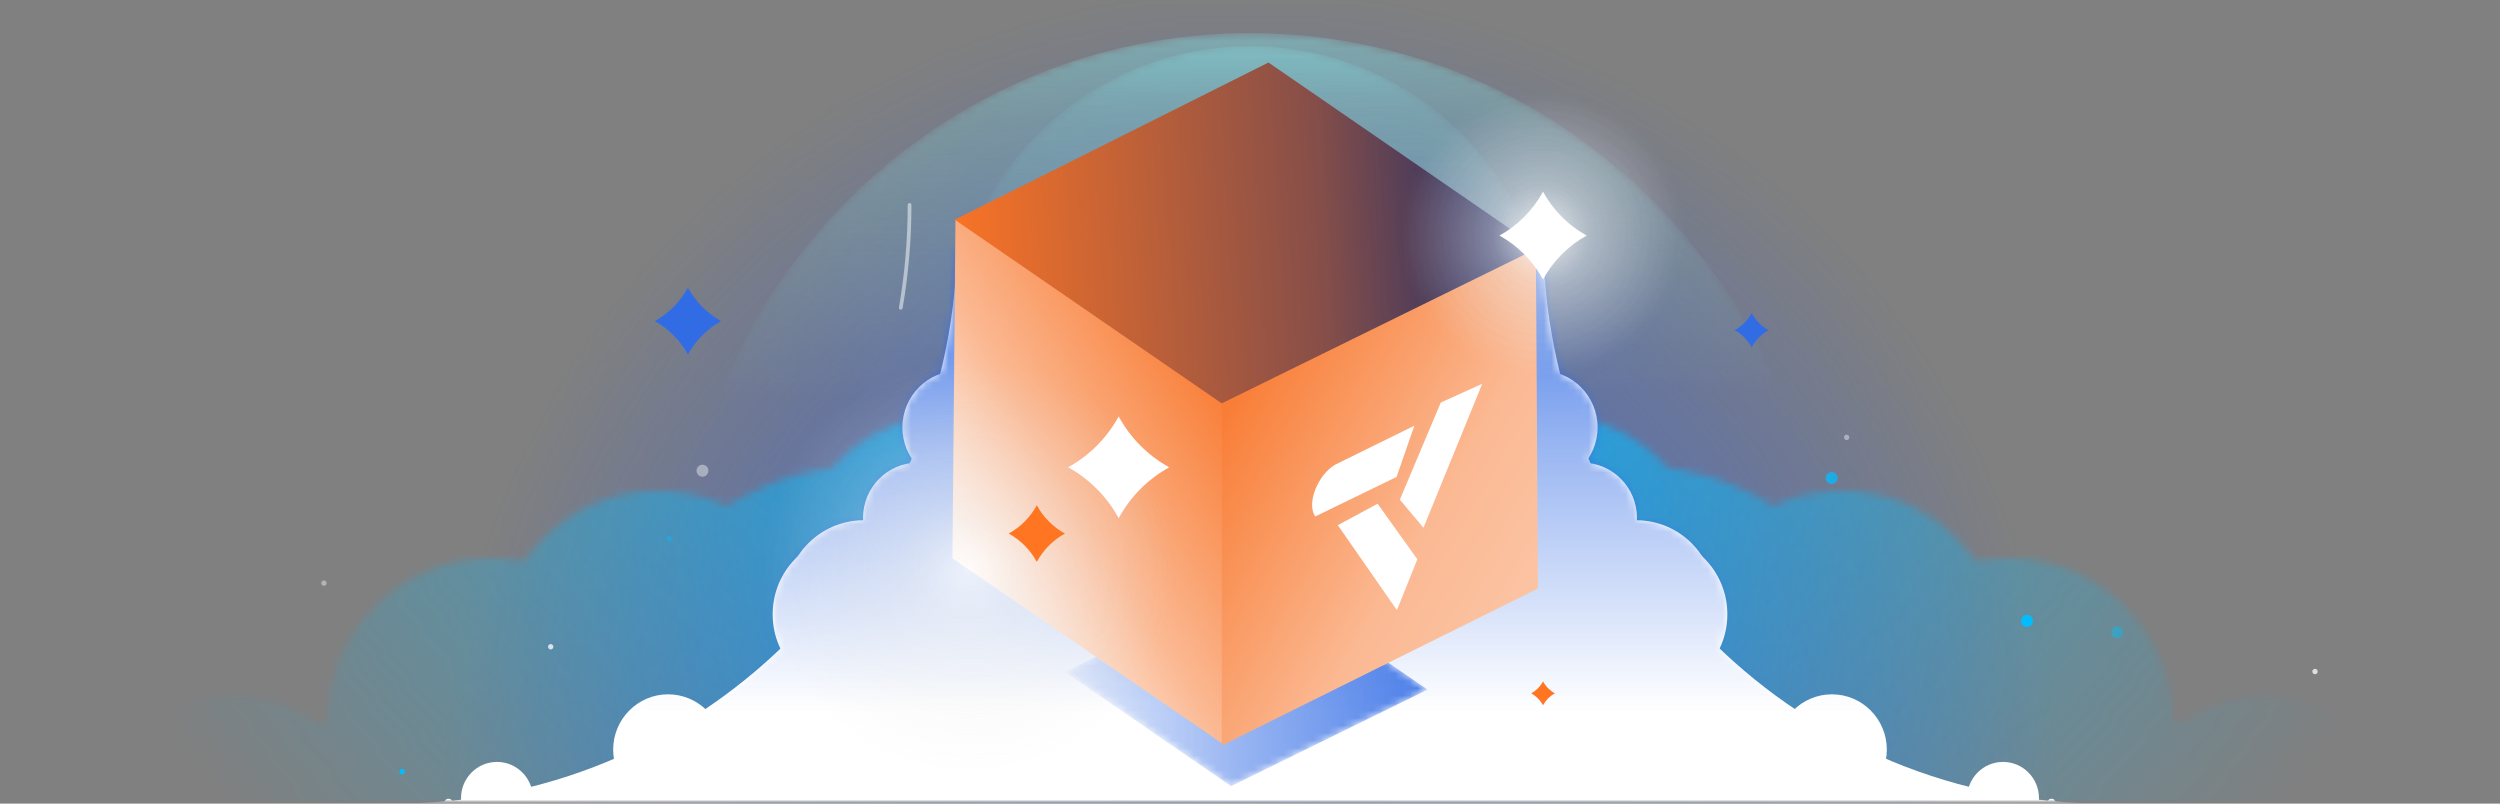 <svg width="336" height="108" viewBox="0 0 336 108" fill="none" xmlns="http://www.w3.org/2000/svg">
<rect x="0" y="0" width="336" height="108" fill="#808080" stroke="none"/>
<g clip-path="url(#clip0_65_10337)">
<mask id="mask0_65_10337" style="mask-type:luminance" maskUnits="userSpaceOnUse" x="0" y="0" width="336" height="108">
<path d="M336 0H0V108H336V0Z" fill="white"/>
</mask>
<g mask="url(#mask0_65_10337)">
<mask id="mask1_65_10337" style="mask-type:luminance" maskUnits="userSpaceOnUse" x="0" y="0" width="336" height="108">
<path d="M0 0H336V108H0V0Z" fill="white"/>
</mask>
<g mask="url(#mask1_65_10337)">
<g opacity="0.992">
<mask id="mask2_65_10337" style="mask-type:luminance" maskUnits="userSpaceOnUse" x="28" y="0" width="281" height="108">
<path d="M308.257 0V108H28.061V0H308.257Z" fill="url(#paint0_radial_65_10337)"/>
</mask>
<g mask="url(#mask2_65_10337)">
<path d="M308.257 0V108H28.061V0H308.257Z" fill="url(#paint1_radial_65_10337)"/>
</g>
</g>
<g opacity="0.246">
<mask id="mask3_65_10337" style="mask-type:luminance" maskUnits="userSpaceOnUse" x="127" y="6" width="82" height="82">
<path d="M208.479 46.988C208.479 69.504 190.356 87.756 168 87.756C145.644 87.756 127.521 69.504 127.521 46.988C127.521 24.472 145.644 6.22 168 6.22C190.356 6.22 208.479 24.472 208.479 46.988Z" fill="url(#paint2_linear_65_10337)"/>
</mask>
<g mask="url(#mask3_65_10337)">
<path d="M208.479 46.988C208.479 69.504 190.356 87.756 168 87.756C145.644 87.756 127.521 69.504 127.521 46.988C127.521 24.472 145.644 6.22 168 6.22C190.356 6.22 208.479 24.472 208.479 46.988Z" fill="url(#paint3_linear_65_10337)"/>
</g>
</g>
<g opacity="0.381">
<mask id="mask4_65_10337" style="mask-type:luminance" maskUnits="userSpaceOnUse" x="91" y="4" width="154" height="155">
<path d="M244.672 81.678C244.672 124.325 210.345 158.897 168 158.897C125.655 158.897 91.328 124.325 91.328 81.678C91.328 39.031 125.655 4.458 168 4.458C210.345 4.458 244.672 39.031 244.672 81.678Z" fill="url(#paint4_linear_65_10337)"/>
</mask>
<g mask="url(#mask4_65_10337)">
<path d="M244.672 81.678C244.672 124.325 210.345 158.897 168 158.897C125.655 158.897 91.328 124.325 91.328 81.678C91.328 39.031 125.655 4.458 168 4.458C210.345 4.458 244.672 39.031 244.672 81.678Z" fill="url(#paint5_linear_65_10337)"/>
</g>
</g>
<mask id="mask5_65_10337" style="mask-type:luminance" maskUnits="userSpaceOnUse" x="0" y="0" width="336" height="108">
<path d="M0 0H336V108H0V0Z" fill="white"/>
</mask>
<g mask="url(#mask5_65_10337)">
<mask id="mask6_65_10337" style="mask-type:alpha" maskUnits="userSpaceOnUse" x="14" y="55" width="137" height="53">
<mask id="mask7_65_10337" style="mask-type:luminance" maskUnits="userSpaceOnUse" x="0" y="0" width="336" height="108">
<path d="M0 0H336V108H0V0Z" fill="white"/>
</mask>
<g mask="url(#mask7_65_10337)">
<path d="M111.802 62.915C99.443 64.442 89.115 72.584 84.419 83.718C72.752 84.102 62.556 90.349 56.646 99.63C53.591 97.911 50.074 96.927 46.326 96.927C39.7 96.927 33.785 99.993 29.9 104.791C29.098 104.698 28.284 104.645 27.457 104.645C23.257 104.645 19.341 105.877 16.048 108H148.647C149.751 104.608 150.348 100.986 150.348 97.223C150.348 92.498 149.406 87.995 147.702 83.893C148.41 81.763 148.8 79.486 148.8 77.115C148.8 65.33 139.314 55.776 127.612 55.776C121.326 55.776 115.682 58.536 111.802 62.915Z" fill="white"/>
<path d="M65.895 81.682C74.388 81.682 81.283 88.626 81.283 97.18C81.283 105.733 74.388 112.678 65.895 112.678C57.402 112.678 50.507 105.733 50.507 97.18C50.507 88.626 57.402 81.682 65.895 81.682Z" fill="white"/>
<path d="M35.565 95.343C43.257 95.343 49.502 101.632 49.502 109.379C49.502 117.126 43.257 123.416 35.565 123.416C27.873 123.416 21.628 117.126 21.628 109.379C21.628 101.632 27.873 95.343 35.565 95.343Z" fill="white"/>
<path d="M88.458 65.964C100.591 65.964 110.441 75.885 110.441 88.104C110.441 100.323 100.591 110.244 88.458 110.244C76.326 110.244 66.475 100.323 66.475 88.104C66.475 75.885 76.326 65.964 88.458 65.964Z" fill="white"/>
<path d="M131.002 68.904C132.147 68.904 133.076 69.84 133.076 70.992C133.076 72.144 132.147 73.08 131.002 73.08C129.858 73.08 128.929 72.144 128.929 70.992C128.929 69.84 129.858 68.904 131.002 68.904Z" fill="white"/>
<path d="M31.568 93.564C41.115 93.564 48.867 101.371 48.867 110.987C48.867 120.602 41.115 128.409 31.568 128.409C22.021 128.409 14.27 120.602 14.27 110.987C14.27 101.371 22.021 93.564 31.568 93.564Z" fill="white"/>
<path d="M65.895 75.04C78.027 75.04 87.878 84.961 87.878 97.18C87.878 109.399 78.027 119.32 65.895 119.32C53.763 119.32 43.912 109.399 43.912 97.18C43.912 84.961 53.763 75.04 65.895 75.04Z" fill="white"/>
</g>
</mask>
<g mask="url(#mask6_65_10337)">
<mask id="mask8_65_10337" style="mask-type:luminance" maskUnits="userSpaceOnUse" x="0" y="0" width="336" height="108">
<path d="M336 0V108H0V0H336Z" fill="url(#paint6_radial_65_10337)"/>
</mask>
<g mask="url(#mask8_65_10337)">
<path d="M336 0V108H0V0H336Z" fill="url(#paint7_radial_65_10337)"/>
</g>
</g>
<mask id="mask9_65_10337" style="mask-type:alpha" maskUnits="userSpaceOnUse" x="185" y="55" width="137" height="53">
<mask id="mask10_65_10337" style="mask-type:luminance" maskUnits="userSpaceOnUse" x="0" y="0" width="336" height="108">
<path d="M336 0H0V108H336V0Z" fill="white"/>
</mask>
<g mask="url(#mask10_65_10337)">
<path d="M224.198 62.915C236.557 64.442 246.885 72.584 251.581 83.718C263.248 84.102 273.444 90.349 279.354 99.63C282.409 97.911 285.926 96.927 289.674 96.927C296.3 96.927 302.215 99.993 306.1 104.791C306.902 104.698 307.716 104.645 308.543 104.645C312.743 104.645 316.659 105.877 319.952 108H187.353C186.249 104.608 185.652 100.986 185.652 97.223C185.652 92.498 186.594 87.995 188.298 83.893C187.59 81.763 187.2 79.486 187.2 77.115C187.2 65.33 196.686 55.776 208.388 55.776C214.674 55.776 220.318 58.536 224.198 62.915Z" fill="white"/>
<path d="M270.105 81.682C261.612 81.682 254.717 88.626 254.717 97.18C254.717 105.733 261.612 112.678 270.105 112.678C278.598 112.678 285.493 105.733 285.493 97.18C285.493 88.626 278.598 81.682 270.105 81.682Z" fill="white"/>
<path d="M300.435 95.343C292.743 95.343 286.498 101.632 286.498 109.379C286.498 117.126 292.743 123.416 300.435 123.416C308.127 123.416 314.372 117.126 314.372 109.379C314.372 101.632 308.127 95.343 300.435 95.343Z" fill="white"/>
<path d="M247.542 65.964C235.409 65.964 225.559 75.885 225.559 88.104C225.559 100.323 235.409 110.244 247.542 110.244C259.674 110.244 269.525 100.323 269.525 88.104C269.525 75.885 259.674 65.964 247.542 65.964Z" fill="white"/>
<path d="M204.998 68.904C203.853 68.904 202.924 69.84 202.924 70.992C202.924 72.144 203.853 73.08 204.998 73.08C206.142 73.08 207.071 72.144 207.071 70.992C207.071 69.84 206.142 68.904 204.998 68.904Z" fill="white"/>
<path d="M304.432 93.564C294.885 93.564 287.133 101.371 287.133 110.987C287.133 120.602 294.885 128.409 304.432 128.409C313.979 128.409 321.73 120.602 321.73 110.987C321.73 101.371 313.979 93.564 304.432 93.564Z" fill="white"/>
<path d="M270.105 75.04C257.973 75.04 248.122 84.961 248.122 97.18C248.122 109.399 257.973 119.32 270.105 119.32C282.237 119.32 292.088 109.399 292.088 97.18C292.088 84.961 282.237 75.04 270.105 75.04Z" fill="white"/>
</g>
</mask>
<g mask="url(#mask9_65_10337)">
<mask id="mask11_65_10337" style="mask-type:luminance" maskUnits="userSpaceOnUse" x="0" y="0" width="336" height="108">
<path d="M336 0V108H0V0H336Z" fill="url(#paint8_radial_65_10337)"/>
</mask>
<g mask="url(#mask11_65_10337)">
<path d="M336 0V108H0V0H336Z" fill="url(#paint9_radial_65_10337)"/>
</g>
</g>
</g>
<mask id="mask12_65_10337" style="mask-type:luminance" maskUnits="userSpaceOnUse" x="0" y="0" width="336" height="108">
<path d="M0 0H336V108H0V0Z" fill="white"/>
</mask>
<g mask="url(#mask12_65_10337)">
<mask id="mask13_65_10337" style="mask-type:alpha" maskUnits="userSpaceOnUse" x="0" y="33" width="336" height="109">
<path d="M336 33.48V141.48H0V33.48H336Z" fill="#7F7F7F"/>
</mask>
<g mask="url(#mask13_65_10337)">
<path d="M207.384 30.679L207.386 31.597C207.444 73.18 240.461 107.399 281.745 107.989C282.253 107.996 282.76 108 283.268 108H336V248.479H0V108H52.732C53.24 108 53.748 107.996 54.254 107.989C95.532 107.399 128.56 73.217 128.677 31.641L128.68 30.681L168.159 53.637L207.384 30.679Z" fill="white"/>
</g>
<mask id="mask14_65_10337" style="mask-type:luminance" maskUnits="userSpaceOnUse" x="0" y="0" width="336" height="108">
<path d="M0 0H336V108H0V0Z" fill="white"/>
</mask>
<g mask="url(#mask14_65_10337)">
<path d="M116.077 69.922C121.895 69.922 126.62 74.68 126.62 80.541C126.62 86.401 121.895 91.159 116.077 91.159C110.258 91.159 105.533 86.401 105.533 80.541C105.533 74.68 110.258 69.922 116.077 69.922Z" fill="white"/>
<path d="M128.845 49.829C133.016 49.829 136.403 53.24 136.403 57.442C136.403 61.643 133.016 65.054 128.845 65.054C124.673 65.054 121.286 61.643 121.286 57.442C121.286 53.24 124.673 49.829 128.845 49.829Z" fill="white"/>
<path d="M66.793 102.401C69.46 102.401 71.625 104.582 71.625 107.268C71.625 109.954 69.46 112.135 66.793 112.135C64.126 112.135 61.961 109.954 61.961 107.268C61.961 104.582 64.126 102.401 66.793 102.401Z" fill="white"/>
<path d="M114.389 71.942C120.208 71.942 124.933 76.701 124.933 82.562C124.933 88.424 120.208 93.182 114.389 93.182C108.569 93.182 103.844 88.424 103.844 82.562C103.844 76.701 108.569 71.942 114.389 71.942Z" fill="white"/>
<path d="M123.368 62.178C127.438 62.178 130.743 65.506 130.743 69.606C130.743 73.706 127.438 77.035 123.368 77.035C119.297 77.035 115.992 73.706 115.992 69.606C115.992 65.506 119.297 62.178 123.368 62.178Z" fill="white"/>
<path d="M60.283 107.354C60.598 107.354 60.854 107.612 60.854 107.929C60.854 108.246 60.598 108.503 60.283 108.503C59.968 108.503 59.713 108.246 59.713 107.929C59.713 107.612 59.968 107.354 60.283 107.354Z" fill="white"/>
<path d="M89.792 93.317C93.865 93.317 97.173 96.649 97.173 100.751C97.173 104.854 93.865 108.185 89.792 108.185C85.718 108.185 82.41 104.854 82.41 100.751C82.41 96.649 85.718 93.317 89.792 93.317Z" fill="white"/>
</g>
<mask id="mask15_65_10337" style="mask-type:luminance" maskUnits="userSpaceOnUse" x="0" y="0" width="336" height="108">
<path d="M336 0H0V108H336V0Z" fill="white"/>
</mask>
<g mask="url(#mask15_65_10337)">
<path d="M219.923 69.922C214.105 69.922 209.38 74.68 209.38 80.541C209.38 86.401 214.105 91.159 219.923 91.159C225.742 91.159 230.467 86.401 230.467 80.541C230.467 74.68 225.742 69.922 219.923 69.922Z" fill="white"/>
<path d="M207.155 49.829C202.984 49.829 199.597 53.24 199.597 57.442C199.597 61.643 202.984 65.054 207.155 65.054C211.327 65.054 214.714 61.643 214.714 57.442C214.714 53.24 211.327 49.829 207.155 49.829Z" fill="white"/>
<path d="M269.207 102.401C266.54 102.401 264.375 104.582 264.375 107.268C264.375 109.954 266.54 112.135 269.207 112.135C271.874 112.135 274.039 109.954 274.039 107.268C274.039 104.582 271.874 102.401 269.207 102.401Z" fill="white"/>
<path d="M221.611 71.942C215.792 71.942 211.067 76.701 211.067 82.562C211.067 88.424 215.792 93.182 221.611 93.182C227.431 93.182 232.156 88.424 232.156 82.562C232.156 76.701 227.431 71.942 221.611 71.942Z" fill="white"/>
<path d="M212.632 62.178C208.562 62.178 205.257 65.506 205.257 69.606C205.257 73.706 208.562 77.035 212.632 77.035C216.703 77.035 220.008 73.706 220.008 69.606C220.008 65.506 216.703 62.178 212.632 62.178Z" fill="white"/>
<path d="M275.717 107.354C275.402 107.354 275.146 107.612 275.146 107.929C275.146 108.246 275.402 108.503 275.717 108.503C276.032 108.503 276.287 108.246 276.287 107.929C276.287 107.612 276.032 107.354 275.717 107.354Z" fill="white"/>
<path d="M246.208 93.317C242.134 93.317 238.827 96.649 238.827 100.751C238.827 104.854 242.134 108.185 246.208 108.185C250.282 108.185 253.589 104.854 253.589 100.751C253.589 96.649 250.282 93.317 246.208 93.317Z" fill="white"/>
</g>
</g>
<mask id="mask16_65_10337" style="mask-type:alpha" maskUnits="userSpaceOnUse" x="0" y="33" width="336" height="75">
<mask id="mask17_65_10337" style="mask-type:luminance" maskUnits="userSpaceOnUse" x="0" y="0" width="336" height="108">
<path d="M0 0H336V108H0V0Z" fill="white"/>
</mask>
<g mask="url(#mask17_65_10337)">
<mask id="mask18_65_10337" style="mask-type:alpha" maskUnits="userSpaceOnUse" x="0" y="33" width="336" height="109">
<path d="M336 33.48V141.48H0V33.48H336Z" fill="#7F7F7F"/>
</mask>
<g mask="url(#mask18_65_10337)">
<path d="M207.384 30.679L207.386 31.597C207.444 73.18 240.461 107.399 281.745 107.989C282.253 107.996 282.76 108 283.268 108H336V248.479H0V108H52.732C53.24 108 53.748 107.996 54.254 107.989C95.532 107.399 128.56 73.217 128.677 31.641L128.68 30.681L168.159 53.637L207.384 30.679Z" fill="white"/>
</g>
<mask id="mask19_65_10337" style="mask-type:luminance" maskUnits="userSpaceOnUse" x="0" y="0" width="336" height="108">
<path d="M0 0H336V108H0V0Z" fill="white"/>
</mask>
<g mask="url(#mask19_65_10337)">
<path d="M116.077 69.922C121.895 69.922 126.62 74.68 126.62 80.541C126.62 86.401 121.895 91.159 116.077 91.159C110.258 91.159 105.533 86.401 105.533 80.541C105.533 74.68 110.258 69.922 116.077 69.922Z" fill="white"/>
<path d="M128.845 49.829C133.016 49.829 136.403 53.24 136.403 57.442C136.403 61.643 133.016 65.054 128.845 65.054C124.673 65.054 121.286 61.643 121.286 57.442C121.286 53.24 124.673 49.829 128.845 49.829Z" fill="white"/>
<path d="M66.793 102.401C69.46 102.401 71.625 104.582 71.625 107.268C71.625 109.954 69.46 112.135 66.793 112.135C64.126 112.135 61.961 109.954 61.961 107.268C61.961 104.582 64.126 102.401 66.793 102.401Z" fill="white"/>
<path d="M114.389 71.942C120.208 71.942 124.933 76.701 124.933 82.562C124.933 88.424 120.208 93.182 114.389 93.182C108.569 93.182 103.844 88.424 103.844 82.562C103.844 76.701 108.569 71.942 114.389 71.942Z" fill="white"/>
<path d="M123.368 62.178C127.438 62.178 130.743 65.506 130.743 69.606C130.743 73.706 127.438 77.035 123.368 77.035C119.297 77.035 115.992 73.706 115.992 69.606C115.992 65.506 119.297 62.178 123.368 62.178Z" fill="white"/>
<path d="M60.283 107.354C60.598 107.354 60.854 107.612 60.854 107.929C60.854 108.246 60.598 108.503 60.283 108.503C59.968 108.503 59.713 108.246 59.713 107.929C59.713 107.612 59.968 107.354 60.283 107.354Z" fill="white"/>
<path d="M89.792 93.317C93.865 93.317 97.173 96.649 97.173 100.751C97.173 104.854 93.865 108.185 89.792 108.185C85.718 108.185 82.41 104.854 82.41 100.751C82.41 96.649 85.718 93.317 89.792 93.317Z" fill="white"/>
</g>
<mask id="mask20_65_10337" style="mask-type:luminance" maskUnits="userSpaceOnUse" x="0" y="0" width="336" height="108">
<path d="M336 0H0V108H336V0Z" fill="white"/>
</mask>
<g mask="url(#mask20_65_10337)">
<path d="M219.923 69.922C214.105 69.922 209.38 74.68 209.38 80.541C209.38 86.401 214.105 91.159 219.923 91.159C225.742 91.159 230.467 86.401 230.467 80.541C230.467 74.68 225.742 69.922 219.923 69.922Z" fill="white"/>
<path d="M207.155 49.829C202.984 49.829 199.597 53.24 199.597 57.442C199.597 61.643 202.984 65.054 207.155 65.054C211.327 65.054 214.714 61.643 214.714 57.442C214.714 53.24 211.327 49.829 207.155 49.829Z" fill="white"/>
<path d="M269.207 102.401C266.54 102.401 264.375 104.582 264.375 107.268C264.375 109.954 266.54 112.135 269.207 112.135C271.874 112.135 274.039 109.954 274.039 107.268C274.039 104.582 271.874 102.401 269.207 102.401Z" fill="white"/>
<path d="M221.611 71.942C215.792 71.942 211.067 76.701 211.067 82.562C211.067 88.424 215.792 93.182 221.611 93.182C227.431 93.182 232.156 88.424 232.156 82.562C232.156 76.701 227.431 71.942 221.611 71.942Z" fill="white"/>
<path d="M212.632 62.178C208.562 62.178 205.257 65.506 205.257 69.606C205.257 73.706 208.562 77.035 212.632 77.035C216.703 77.035 220.008 73.706 220.008 69.606C220.008 65.506 216.703 62.178 212.632 62.178Z" fill="white"/>
<path d="M275.717 107.354C275.402 107.354 275.146 107.612 275.146 107.929C275.146 108.246 275.402 108.503 275.717 108.503C276.032 108.503 276.287 108.246 276.287 107.929C276.287 107.612 276.032 107.354 275.717 107.354Z" fill="white"/>
<path d="M246.208 93.317C242.134 93.317 238.827 96.649 238.827 100.751C238.827 104.854 242.134 108.185 246.208 108.185C250.282 108.185 253.589 104.854 253.589 100.751C253.589 96.649 250.282 93.317 246.208 93.317Z" fill="white"/>
</g>
</g>
</mask>
<g mask="url(#mask16_65_10337)">
<mask id="mask21_65_10337" style="mask-type:luminance" maskUnits="userSpaceOnUse" x="0" y="0" width="336" height="108">
<path d="M336 0V108H0V0H336Z" fill="url(#paint10_linear_65_10337)"/>
</mask>
<g mask="url(#mask21_65_10337)">
<path d="M336 0V108H0V0H336Z" fill="url(#paint11_linear_65_10337)"/>
</g>
</g>
<mask id="mask22_65_10337" style="mask-type:luminance" maskUnits="userSpaceOnUse" x="0" y="0" width="336" height="109">
<path d="M0 0.211H336V108.211H0V0.211Z" fill="white"/>
</mask>
<g mask="url(#mask22_65_10337)">
<mask id="mask23_65_10337" style="mask-type:luminance" maskUnits="userSpaceOnUse" x="143" y="77" width="49" height="29">
<path d="M169.355 77.192L143.157 90.322L165.454 105.661L191.86 92.685L169.355 77.192Z" fill="url(#paint12_linear_65_10337)"/>
</mask>
<g mask="url(#mask23_65_10337)">
<path d="M169.355 77.192L143.157 90.322L165.454 105.661L191.86 92.685L169.355 77.192Z" fill="url(#paint13_linear_65_10337)"/>
</g>
<path d="M128.413 29.461L128.011 75.046L164.47 100.066L164.582 53.986L128.413 29.461Z" fill="url(#paint14_linear_65_10337)"/>
<path d="M206.426 33.354L164.247 54.031L164.202 100.201L206.694 79.096L206.426 33.354Z" fill="url(#paint15_linear_65_10337)"/>
<path d="M170.48 8.401L128.323 29.529L164.202 54.211L206.694 33.331L170.48 8.401Z" fill="url(#paint16_linear_65_10337)"/>
<path d="M190.09 57.215L187.698 64.097L176.762 69.416C175.58 67.687 177.077 63.826 179.473 62.434L190.09 57.215Z" fill="white"/>
<path d="M179.802 70.585L185.151 67.698L190.489 75.171L187.746 82.002L179.802 70.585Z" fill="white"/>
<path d="M193.643 54.1L199.215 51.581L191.314 70.929L188.139 67.156L193.643 54.1Z" fill="white"/>
</g>
<mask id="mask24_65_10337" style="mask-type:luminance" maskUnits="userSpaceOnUse" x="0" y="0" width="336" height="108">
<path d="M0 0H336V108H0V0Z" fill="white"/>
</mask>
<g mask="url(#mask24_65_10337)">
<g opacity="0.4">
<path d="M247.828 58.783C247.828 58.984 247.989 59.146 248.188 59.146C248.388 59.146 248.55 58.984 248.55 58.783C248.55 58.582 248.388 58.419 248.188 58.419C247.989 58.419 247.828 58.582 247.828 58.783Z" fill="white"/>
</g>
<path d="M53.684 103.707C53.684 103.908 53.846 104.071 54.045 104.071C54.245 104.071 54.407 103.908 54.407 103.707C54.407 103.506 54.245 103.344 54.045 103.344C53.846 103.344 53.684 103.506 53.684 103.707Z" fill="#00BDFF"/>
<g opacity="0.4">
<path d="M89.593 72.403C89.593 72.604 89.754 72.767 89.954 72.767C90.153 72.767 90.315 72.604 90.315 72.403C90.315 72.202 90.153 72.04 89.954 72.04C89.754 72.04 89.593 72.202 89.593 72.403Z" fill="#00BDFF"/>
</g>
<g opacity="0.75">
<path d="M73.654 86.925C73.654 87.126 73.816 87.288 74.015 87.288C74.215 87.288 74.377 87.126 74.377 86.925C74.377 86.724 74.215 86.561 74.015 86.561C73.816 86.561 73.654 86.724 73.654 86.925Z" fill="white"/>
</g>
<g opacity="0.4">
<path d="M43.176 78.372C43.176 78.573 43.337 78.736 43.537 78.736C43.736 78.736 43.898 78.573 43.898 78.372C43.898 78.171 43.736 78.009 43.537 78.009C43.337 78.009 43.176 78.171 43.176 78.372Z" fill="white"/>
</g>
<g opacity="0.75">
<path d="M310.776 90.254C310.776 90.455 310.938 90.618 311.137 90.618C311.336 90.618 311.498 90.455 311.498 90.254C311.498 90.053 311.336 89.891 311.137 89.891C310.938 89.891 310.776 90.053 310.776 90.254Z" fill="white"/>
</g>
<g opacity="0.75">
<path d="M245.368 64.243C245.368 64.688 245.726 65.048 246.168 65.048C246.609 65.048 246.967 64.688 246.967 64.243C246.967 63.799 246.609 63.438 246.168 63.438C245.726 63.438 245.368 63.799 245.368 64.243Z" fill="#00BDFF"/>
</g>
<g opacity="0.4">
<path d="M93.613 63.265C93.613 63.709 93.971 64.07 94.412 64.07C94.853 64.07 95.211 63.709 95.211 63.265C95.211 62.82 94.853 62.46 94.412 62.46C93.971 62.46 93.613 62.82 93.613 63.265Z" fill="white"/>
</g>
<path d="M271.628 83.444C271.628 83.889 271.986 84.249 272.427 84.249C272.869 84.249 273.227 83.889 273.227 83.444C273.227 83 272.869 82.639 272.427 82.639C271.986 82.639 271.628 83 271.628 83.444Z" fill="#00BDFF"/>
<g opacity="0.4">
<path d="M283.744 84.99C283.744 85.435 284.102 85.796 284.543 85.796C284.985 85.796 285.342 85.435 285.342 84.99C285.342 84.546 284.985 84.186 284.543 84.186C284.102 84.186 283.744 84.546 283.744 84.99Z" fill="#00BDFF"/>
</g>
<mask id="mask25_65_10337" style="mask-type:luminance" maskUnits="userSpaceOnUse" x="0" y="0" width="336" height="108">
<path d="M0 0H336V108H0V0Z" fill="white"/>
</mask>
<g mask="url(#mask25_65_10337)">
<g opacity="0.5">
<path d="M122.247 27.54C122.247 32.255 121.842 36.874 121.066 41.364" stroke="white" stroke-width="0.501" stroke-linecap="round" stroke-linejoin="round"/>
</g>
</g>
</g>
<mask id="mask26_65_10337" style="mask-type:luminance" maskUnits="userSpaceOnUse" x="0" y="0" width="336" height="109">
<path d="M0 0.571H336V108.571H0V0.571Z" fill="white"/>
</mask>
<g mask="url(#mask26_65_10337)">
<g opacity="0.666">
<mask id="mask27_65_10337" style="mask-type:luminance" maskUnits="userSpaceOnUse" x="100" y="46" width="60" height="61">
<path d="M100.585 46.57H159.826V106.234H100.585V46.57Z" fill="url(#paint17_radial_65_10337)"/>
</mask>
<g mask="url(#mask27_65_10337)">
<path d="M100.585 46.57H159.826V106.234H100.585V46.57Z" fill="url(#paint18_radial_65_10337)"/>
</g>
</g>
<g opacity="0.906">
<mask id="mask28_65_10337" style="mask-type:luminance" maskUnits="userSpaceOnUse" x="186" y="11" width="42" height="41">
<path d="M186.965 11.166H227.509V52H186.965V11.166Z" fill="url(#paint19_radial_65_10337)"/>
</mask>
<g mask="url(#mask28_65_10337)">
<path d="M186.965 11.166H227.509V52H186.965V11.166Z" fill="url(#paint20_radial_65_10337)"/>
</g>
</g>
<path d="M213.244 31.66C210.771 33.022 208.737 35.071 207.384 37.561C206.032 35.071 203.998 33.022 201.524 31.66C203.998 30.297 206.032 28.249 207.384 25.758C208.737 28.249 210.771 30.297 213.244 31.66Z" fill="white"/>
<path d="M157.141 62.805C154.274 64.384 151.916 66.759 150.348 69.647C148.78 66.759 146.422 64.384 143.555 62.805C146.422 61.226 148.78 58.851 150.348 55.963C151.916 58.851 154.274 61.226 157.141 62.805Z" fill="white"/>
<path d="M143.125 71.709C141.531 72.587 140.22 73.907 139.348 75.513C138.476 73.907 137.165 72.587 135.571 71.709C137.165 70.831 138.476 69.51 139.348 67.904C140.22 69.51 141.531 70.831 143.125 71.709Z" fill="#FF7521"/>
<path d="M237.708 44.379C236.744 44.91 235.951 45.709 235.423 46.681C234.896 45.709 234.102 44.91 233.138 44.379C234.102 43.848 234.896 43.049 235.423 42.078C235.951 43.049 236.744 43.848 237.708 44.379Z" fill="#326CE5"/>
<path d="M208.978 93.184C208.305 93.555 207.752 94.112 207.384 94.79C207.016 94.112 206.463 93.555 205.791 93.184C206.463 92.814 207.016 92.257 207.384 91.579C207.752 92.257 208.305 92.814 208.978 93.184Z" fill="#FF7521"/>
<path d="M96.928 43.16C95.042 44.2 93.49 45.762 92.459 47.661C91.427 45.762 89.876 44.2 87.99 43.16C89.876 42.121 91.427 40.559 92.459 38.659C93.49 40.559 95.042 42.121 96.928 43.16Z" fill="#326CE5"/>
</g>
</g>
</g>
</g>
<defs>
<radialGradient id="paint0_radial_65_10337" cx="0" cy="0" r="1" gradientUnits="userSpaceOnUse" gradientTransform="translate(168.159 108) scale(109.022 109.801)">
<stop stop-color="white"/>
<stop offset="0.41" stop-color="white" stop-opacity="0.5"/>
<stop offset="1" stop-color="white" stop-opacity="0"/>
</radialGradient>
<radialGradient id="paint1_radial_65_10337" cx="0" cy="0" r="1" gradientUnits="userSpaceOnUse" gradientTransform="translate(168.159 108) scale(109.022 109.801)">
<stop stop-color="#2057F2"/>
<stop offset="0.25" stop-color="#2057F2"/>
<stop offset="1" stop-color="#2057F2"/>
</radialGradient>
<linearGradient id="paint2_linear_65_10337" x1="168" y1="6.308" x2="168" y2="48.068" gradientUnits="userSpaceOnUse">
<stop stop-color="white"/>
<stop offset="0.16" stop-color="white" stop-opacity="0.5"/>
<stop offset="1" stop-color="white" stop-opacity="0"/>
</linearGradient>
<linearGradient id="paint3_linear_65_10337" x1="168" y1="6.308" x2="168" y2="48.068" gradientUnits="userSpaceOnUse">
<stop stop-color="#84FDFF"/>
<stop offset="0.25" stop-color="#84FDFF"/>
<stop offset="1" stop-color="#84FDFF"/>
</linearGradient>
<linearGradient id="paint4_linear_65_10337" x1="168.357" y1="1.662" x2="168.72" y2="53.142" gradientUnits="userSpaceOnUse">
<stop stop-color="white"/>
<stop offset="0.28" stop-color="white" stop-opacity="0.5"/>
<stop offset="1" stop-color="white" stop-opacity="0"/>
</linearGradient>
<linearGradient id="paint5_linear_65_10337" x1="168.357" y1="1.662" x2="168.72" y2="53.142" gradientUnits="userSpaceOnUse">
<stop stop-color="#84FDFF"/>
<stop offset="0.25" stop-color="#84FDFF"/>
<stop offset="1" stop-color="#84FDFF"/>
</linearGradient>
<radialGradient id="paint6_radial_65_10337" cx="0" cy="0" r="1" gradientUnits="userSpaceOnUse" gradientTransform="translate(168.715 0.36) scale(175.149 176.4)">
<stop stop-color="white"/>
<stop offset="0.47" stop-color="white" stop-opacity="0.5"/>
<stop offset="1" stop-color="white" stop-opacity="0"/>
</radialGradient>
<radialGradient id="paint7_radial_65_10337" cx="0" cy="0" r="1" gradientUnits="userSpaceOnUse" gradientTransform="translate(168.715 0.36) scale(175.149 176.4)">
<stop stop-color="#00BDFF"/>
<stop offset="0.25" stop-color="#00BDFF"/>
<stop offset="1" stop-color="#00BDFF"/>
</radialGradient>
<radialGradient id="paint8_radial_65_10337" cx="0" cy="0" r="1" gradientUnits="userSpaceOnUse" gradientTransform="translate(168.715 0.36) scale(175.149 176.4)">
<stop stop-color="white"/>
<stop offset="0.47" stop-color="white" stop-opacity="0.5"/>
<stop offset="1" stop-color="white" stop-opacity="0"/>
</radialGradient>
<radialGradient id="paint9_radial_65_10337" cx="0" cy="0" r="1" gradientUnits="userSpaceOnUse" gradientTransform="translate(168.715 0.36) scale(175.149 176.4)">
<stop stop-color="#00BDFF"/>
<stop offset="0.25" stop-color="#00BDFF"/>
<stop offset="1" stop-color="#00BDFF"/>
</radialGradient>
<linearGradient id="paint10_linear_65_10337" x1="168" y1="28.08" x2="168" y2="95.76" gradientUnits="userSpaceOnUse">
<stop stop-color="white"/>
<stop offset="0.47" stop-color="white" stop-opacity="0.5"/>
<stop offset="1" stop-color="white" stop-opacity="0"/>
</linearGradient>
<linearGradient id="paint11_linear_65_10337" x1="168" y1="28.08" x2="168" y2="95.76" gradientUnits="userSpaceOnUse">
<stop stop-color="#326CE5"/>
<stop offset="0.25" stop-color="#326CE5"/>
<stop offset="1" stop-color="#326CE5"/>
</linearGradient>
<linearGradient id="paint12_linear_65_10337" x1="136.716" y1="92.965" x2="201.136" y2="89.987" gradientUnits="userSpaceOnUse">
<stop stop-color="white" stop-opacity="0"/>
<stop offset="0.45" stop-color="white" stop-opacity="0.5"/>
<stop offset="1" stop-color="white"/>
</linearGradient>
<linearGradient id="paint13_linear_65_10337" x1="136.716" y1="92.965" x2="201.136" y2="89.987" gradientUnits="userSpaceOnUse">
<stop stop-color="#326CE5"/>
<stop offset="0.25" stop-color="#326CE5"/>
<stop offset="1" stop-color="#326CE5"/>
</linearGradient>
<linearGradient id="paint14_linear_65_10337" x1="170.323" y1="53.671" x2="128.164" y2="78.966" gradientUnits="userSpaceOnUse">
<stop stop-color="#F87326"/>
<stop offset="0.59" stop-color="#FBB993"/>
<stop offset="1" stop-color="white"/>
</linearGradient>
<linearGradient id="paint15_linear_65_10337" x1="160.315" y1="51.511" x2="288.911" y2="124.881" gradientUnits="userSpaceOnUse">
<stop stop-color="#F87326"/>
<stop offset="0.25" stop-color="#FBB993"/>
<stop offset="1" stop-color="white"/>
</linearGradient>
<linearGradient id="paint16_linear_65_10337" x1="128.681" y1="33.781" x2="206.429" y2="29.345" gradientUnits="userSpaceOnUse">
<stop stop-color="#F87326"/>
<stop offset="0.63" stop-color="#854E49"/>
<stop offset="1" stop-color="#11296C"/>
</linearGradient>
<radialGradient id="paint17_radial_65_10337" cx="0" cy="0" r="1" gradientUnits="userSpaceOnUse" gradientTransform="translate(130.205 76.402) scale(27.523 27.72)">
<stop stop-color="white"/>
<stop offset="0.36" stop-color="white" stop-opacity="0.5"/>
<stop offset="1" stop-color="white" stop-opacity="0"/>
</radialGradient>
<radialGradient id="paint18_radial_65_10337" cx="0" cy="0" r="1" gradientUnits="userSpaceOnUse" gradientTransform="translate(130.205 76.402) scale(27.523 27.72)">
<stop stop-color="white"/>
<stop offset="0.25" stop-color="#F2F2F2"/>
<stop offset="1" stop-color="#E5E5E5"/>
</radialGradient>
<radialGradient id="paint19_radial_65_10337" cx="0" cy="0" r="1" gradientUnits="userSpaceOnUse" gradientTransform="translate(207.237 31.583) scale(18.837 18.971)">
<stop stop-color="white"/>
<stop offset="0.36" stop-color="white" stop-opacity="0.5"/>
<stop offset="1" stop-color="white" stop-opacity="0"/>
</radialGradient>
<radialGradient id="paint20_radial_65_10337" cx="0" cy="0" r="1" gradientUnits="userSpaceOnUse" gradientTransform="translate(207.237 31.583) scale(18.837 18.971)">
<stop stop-color="white"/>
<stop offset="0.25" stop-color="#F2F2F2"/>
<stop offset="1" stop-color="#E5E5E5"/>
</radialGradient>
<clipPath id="clip0_65_10337">
<rect width="336" height="108" fill="white"/>
</clipPath>
</defs>
</svg>
